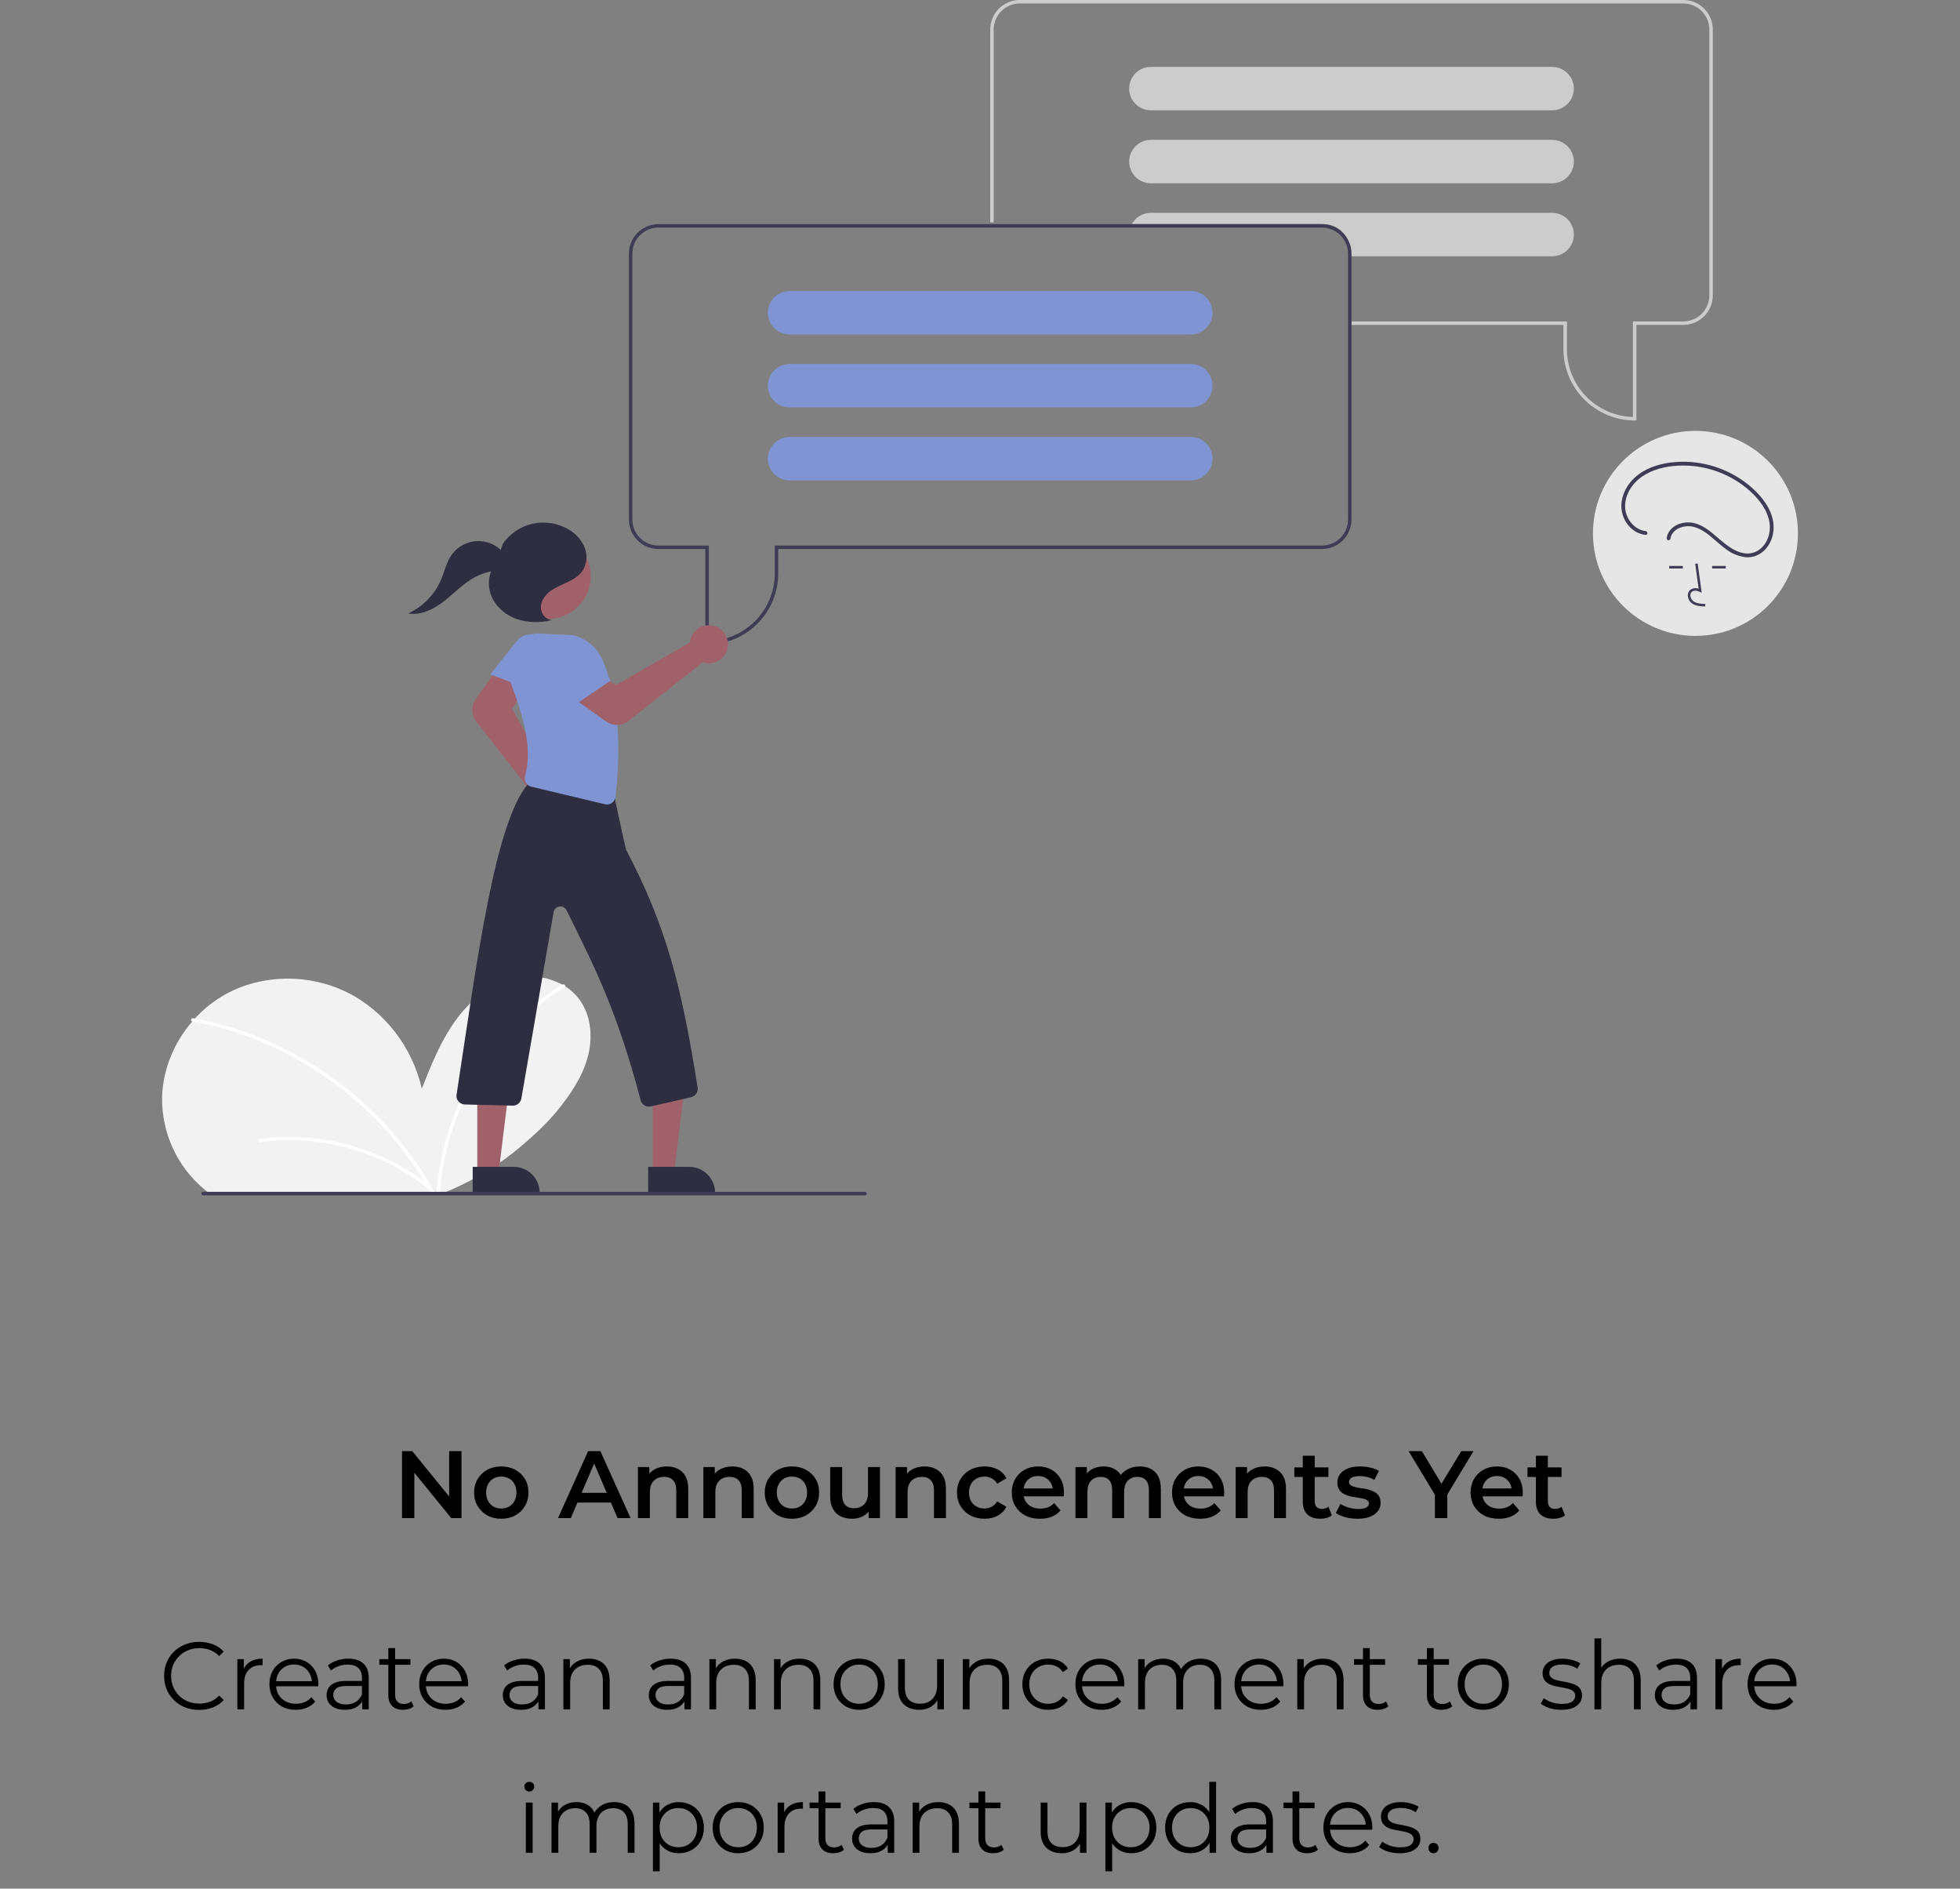 <svg width="328" height="316" viewBox="0 0 328 316" fill="none" xmlns="http://www.w3.org/2000/svg">
<rect x="0" y="0" width="328" height="316" fill="#808080" stroke="none"/>
<g clip-path="url(#clip0_2711_13356)">
<path d="M273.846 70.349H273.555C270.395 70.345 267.366 69.088 265.131 66.854C262.897 64.62 261.64 61.59 261.636 58.43V54.361H226.171V53.779H262.218V58.43C262.221 61.386 263.377 64.223 265.44 66.34C267.503 68.456 270.31 69.684 273.264 69.764V53.779H281.694C282.85 53.778 283.959 53.318 284.776 52.501C285.594 51.683 286.054 50.575 286.055 49.419V4.942C286.054 3.786 285.594 2.677 284.776 1.86C283.959 1.043 282.85 0.583 281.694 0.581H170.648C169.492 0.583 168.384 1.043 167.566 1.86C166.749 2.677 166.289 3.786 166.287 4.942V37.209H165.706V4.942C165.708 3.632 166.229 2.376 167.155 1.449C168.082 0.523 169.338 0.001 170.648 0H281.694C283.005 0.001 284.261 0.523 285.187 1.449C286.114 2.376 286.635 3.632 286.636 4.942V49.419C286.635 50.729 286.114 51.985 285.187 52.911C284.261 53.838 283.005 54.359 281.694 54.361H273.846V70.349Z" fill="#CCCCCC"/>
<path d="M263.375 14.683C263.338 13.745 262.94 12.857 262.264 12.207C261.587 11.556 260.685 11.192 259.747 11.191H192.596C191.632 11.191 190.708 11.574 190.026 12.256C189.345 12.937 188.962 13.861 188.962 14.825C188.962 15.789 189.345 16.713 190.026 17.395C190.708 18.076 191.632 18.459 192.596 18.459H259.747C260.71 18.457 261.634 18.074 262.315 17.393C262.996 16.712 263.379 15.788 263.381 14.825C263.381 14.778 263.38 14.73 263.375 14.683Z" fill="#CCCCCC"/>
<path d="M263.375 26.893C263.338 25.955 262.94 25.067 262.264 24.417C261.587 23.766 260.685 23.402 259.747 23.401H192.596C191.632 23.401 190.708 23.784 190.026 24.466C189.345 25.147 188.962 26.071 188.962 27.035C188.962 27.999 189.345 28.923 190.026 29.605C190.708 30.286 191.632 30.669 192.596 30.669H259.747C260.71 30.668 261.634 30.284 262.315 29.603C262.996 28.922 263.379 27.998 263.381 27.035C263.381 26.988 263.38 26.94 263.375 26.893Z" fill="#CCCCCC"/>
<path d="M263.374 39.102C263.338 38.164 262.94 37.276 262.263 36.626C261.587 35.975 260.685 35.611 259.746 35.61H192.595C192.063 35.61 191.536 35.728 191.054 35.954C190.572 36.18 190.145 36.509 189.804 36.919C189.655 37.1 189.523 37.294 189.409 37.5H221.52C222.676 37.501 223.784 37.961 224.601 38.779C225.419 39.596 225.879 40.704 225.88 41.86V42.878H259.746C260.71 42.877 261.633 42.493 262.314 41.812C262.996 41.131 263.379 40.207 263.38 39.244C263.381 39.197 263.379 39.149 263.374 39.102Z" fill="#CCCCCC"/>
<path d="M34.246 199.042C34.404 199.172 34.562 199.296 34.724 199.418H74.667C74.964 199.296 75.261 199.171 75.556 199.042C79.772 197.207 83.697 194.763 87.205 191.789C89.534 189.816 91.677 187.779 93.23 185.869C95.397 183.205 97.393 180.302 98.321 176.994C99.248 173.685 98.971 169.893 96.902 167.15C96.261 166.306 95.473 165.585 94.576 165.02C94.427 164.926 94.277 164.836 94.123 164.751C91.548 163.366 88.545 163.004 85.716 163.74C81.714 164.774 78.389 167.66 76.017 171.046C73.644 174.429 72.104 178.315 70.587 182.158C69.047 175.299 64.383 169.155 58.083 166.032C51.784 162.908 43.959 162.946 37.795 166.329C35.855 167.4 34.103 168.78 32.608 170.415C32.459 170.575 32.314 170.739 32.171 170.904C29.164 174.386 27.283 178.844 27.128 183.442C27.059 186.411 27.663 189.357 28.896 192.059C30.129 194.761 31.958 197.148 34.246 199.042Z" fill="#F2F2F2"/>
<path d="M73.07 199.419H73.635C73.643 199.293 73.652 199.168 73.663 199.042C73.861 196.579 74.274 194.138 74.899 191.748C76.331 186.29 78.778 181.151 82.112 176.598C85.436 172.031 89.626 168.163 94.445 165.215C94.48 165.194 94.51 165.166 94.533 165.133C94.556 165.099 94.57 165.061 94.576 165.021C94.585 164.968 94.58 164.914 94.559 164.865C94.539 164.815 94.505 164.773 94.461 164.742C94.418 164.711 94.366 164.693 94.313 164.691C94.26 164.688 94.207 164.701 94.16 164.727C94.147 164.734 94.135 164.743 94.123 164.751C91.393 166.415 88.859 168.381 86.569 170.611C82.472 174.608 79.168 179.343 76.832 184.569C74.772 189.145 73.509 194.04 73.1 199.042C73.089 199.168 73.08 199.294 73.07 199.419Z" fill="white"/>
<path d="M32.171 170.904C32.175 170.906 32.18 170.908 32.184 170.908C32.597 170.983 33.011 171.062 33.421 171.147C36.791 171.839 40.089 172.841 43.275 174.139C46.451 175.435 49.507 177.011 52.406 178.846C55.309 180.68 58.047 182.765 60.587 185.075C63.128 187.381 65.459 189.909 67.552 192.629C69.117 194.666 70.539 196.809 71.809 199.042C71.881 199.166 71.95 199.292 72.02 199.418H72.666C72.598 199.292 72.528 199.166 72.457 199.042C70.92 196.306 69.158 193.703 67.189 191.26C65.011 188.556 62.597 186.051 59.975 183.775C57.37 181.512 54.575 179.479 51.619 177.698C48.652 175.909 45.532 174.387 42.295 173.149C39.155 171.948 35.913 171.033 32.608 170.415C32.516 170.398 32.425 170.381 32.333 170.364C31.981 170.3 31.83 170.831 32.171 170.904Z" fill="white"/>
<path d="M43.403 190.559C47.337 190.018 51.331 190.108 55.236 190.826C59.13 191.538 62.889 192.852 66.378 194.721C68.338 195.775 70.199 197.004 71.938 198.395C72.222 198.621 71.82 199.019 71.538 198.794C68.488 196.368 65.069 194.446 61.411 193.101C57.782 191.759 53.967 190.985 50.102 190.807C47.914 190.706 45.723 190.806 43.553 191.104C43.481 191.121 43.405 191.11 43.341 191.074C43.276 191.037 43.228 190.977 43.206 190.906C43.187 190.834 43.196 190.757 43.233 190.692C43.27 190.627 43.331 190.579 43.403 190.559Z" fill="white"/>
<path d="M221.23 37.5H110.183C108.873 37.502 107.617 38.023 106.691 38.95C105.764 39.876 105.243 41.132 105.241 42.442V86.919C105.243 88.229 105.764 89.485 106.691 90.411C107.617 91.337 108.873 91.859 110.183 91.861H118.032V107.849H118.323C121.483 107.846 124.512 106.589 126.747 104.354C128.981 102.12 130.238 99.09 130.241 95.93V91.861H221.23C222.54 91.859 223.796 91.337 224.722 90.411C225.648 89.485 226.17 88.229 226.171 86.919V42.442C226.17 41.132 225.648 39.876 224.722 38.95C223.796 38.023 222.54 37.502 221.23 37.5ZM225.59 86.919C225.589 88.075 225.129 89.183 224.311 90C223.494 90.818 222.386 91.278 221.23 91.279H129.66V95.93C129.656 98.886 128.5 101.723 126.437 103.839C124.374 105.956 121.568 107.185 118.613 107.265V91.279H110.183C109.027 91.278 107.919 90.818 107.101 90C106.284 89.183 105.824 88.075 105.823 86.919V42.442C105.824 41.286 106.284 40.178 107.101 39.36C107.919 38.543 109.027 38.083 110.183 38.081H221.23C222.386 38.083 223.494 38.543 224.311 39.36C225.129 40.178 225.589 41.286 225.59 42.442V86.919Z" fill="#3F3D56"/>
<path d="M199.281 48.691H132.13C131.191 48.692 130.289 49.056 129.613 49.707C128.937 50.357 128.539 51.245 128.502 52.183C128.497 52.23 128.495 52.278 128.496 52.325C128.498 53.288 128.881 54.212 129.562 54.893C130.243 55.574 131.167 55.958 132.13 55.959H199.281C200.245 55.959 201.169 55.576 201.851 54.895C202.532 54.213 202.915 53.289 202.915 52.325C202.915 51.361 202.532 50.437 201.851 49.756C201.169 49.074 200.245 48.691 199.281 48.691Z" fill="#8094D4"/>
<path d="M199.281 60.901H132.13C131.191 60.902 130.289 61.266 129.613 61.917C128.937 62.567 128.539 63.455 128.502 64.393C128.497 64.44 128.495 64.487 128.496 64.535C128.498 65.498 128.881 66.422 129.562 67.103C130.243 67.784 131.167 68.168 132.13 68.169H199.281C200.245 68.169 201.169 67.786 201.851 67.105C202.532 66.423 202.915 65.499 202.915 64.535C202.915 63.571 202.532 62.647 201.851 61.966C201.169 61.284 200.245 60.901 199.281 60.901Z" fill="#8094D4"/>
<path d="M199.281 73.11H132.13C131.191 73.111 130.289 73.475 129.613 74.126C128.937 74.776 128.539 75.664 128.502 76.602C128.497 76.649 128.495 76.697 128.496 76.744C128.498 77.707 128.881 78.631 129.562 79.312C130.243 79.993 131.167 80.376 132.13 80.378H199.281C200.245 80.378 201.169 79.995 201.851 79.314C202.532 78.632 202.915 77.708 202.915 76.744C202.915 75.78 202.532 74.856 201.851 74.175C201.169 73.493 200.245 73.11 199.281 73.11Z" fill="#8094D4"/>
<path d="M92.446 137.419C92.315 137.419 92.185 137.411 92.055 137.394C91.608 137.34 91.177 137.191 90.791 136.958C90.405 136.725 90.073 136.413 89.816 136.043C89.559 135.673 89.383 135.252 89.3 134.809C89.217 134.367 89.229 133.911 89.334 133.473C89.359 133.371 89.389 133.271 89.424 133.172L79.725 120.755C79.298 120.204 79.06 119.53 79.046 118.833C79.033 118.137 79.244 117.454 79.65 116.887L83.047 112.168L87.487 115.594L85.703 118.658L92.768 131.042C92.91 131.055 93.051 131.078 93.19 131.11C93.951 131.293 94.619 131.749 95.067 132.391C95.514 133.033 95.711 133.817 95.619 134.595C95.528 135.372 95.154 136.089 94.569 136.61C93.984 137.13 93.229 137.418 92.446 137.419Z" fill="#A0616A"/>
<path d="M109.231 196.256L112.795 196.255L114.49 182.509L109.23 182.509L109.231 196.256Z" fill="#A0616A"/>
<path d="M119.669 199.563L108.468 199.564L108.468 195.236L115.341 195.236C115.909 195.236 116.472 195.348 116.997 195.565C117.522 195.783 117.999 196.102 118.401 196.503C118.803 196.905 119.122 197.382 119.339 197.907C119.557 198.432 119.669 198.995 119.669 199.563Z" fill="#2F2E41"/>
<path d="M79.871 196.256L83.435 196.255L85.13 182.509L79.87 182.509L79.871 196.256Z" fill="#A0616A"/>
<path d="M90.309 199.563L79.108 199.564L79.108 195.236L85.981 195.236C86.549 195.236 87.112 195.348 87.637 195.565C88.162 195.783 88.639 196.102 89.041 196.503C89.443 196.905 89.762 197.382 89.979 197.907C90.197 198.432 90.309 198.995 90.309 199.563Z" fill="#2F2E41"/>
<path d="M82.059 112.837L90.06 115.877L92.013 110.451C92.273 109.73 92.269 108.941 92.003 108.223C91.737 107.505 91.226 106.904 90.559 106.526C89.885 106.145 89.097 106.016 88.337 106.165C87.576 106.313 86.894 106.729 86.413 107.336L82.059 112.837Z" fill="#8094D4"/>
<path d="M108.598 185.158C108.278 185.158 107.968 185.051 107.716 184.855C107.464 184.659 107.284 184.385 107.205 184.075C103.215 168.81 99.163 161.159 94.819 152.312C94.71 152.091 94.534 151.911 94.316 151.797C94.098 151.684 93.849 151.643 93.606 151.68C93.363 151.718 93.139 151.832 92.965 152.006C92.791 152.18 92.677 152.405 92.64 152.648L87.255 183.767C87.202 184.114 87.024 184.43 86.754 184.655C86.485 184.881 86.143 185.001 85.792 184.993L77.797 184.798C77.603 184.794 77.412 184.751 77.235 184.671C77.058 184.591 76.9 184.476 76.769 184.333C76.63 184.196 76.525 184.029 76.459 183.846C76.393 183.662 76.37 183.466 76.39 183.272C80.011 159.393 82.862 137.778 88.344 131.184C88.496 131.04 88.67 130.922 88.86 130.833L88.694 130.808C88.646 130.8 88.52 130.781 88.518 130.654L88.516 130.531L88.641 130.507C88.841 130.5 89.04 130.53 89.229 130.595L101.742 132.521C102.089 132.574 102.404 132.752 102.629 133.021C102.855 133.289 102.975 133.631 102.967 133.981C103.647 137.164 104.69 141.967 104.783 142.204C111.459 154.896 114.05 164.891 116.742 181.958C116.798 182.319 116.715 182.689 116.509 182.992C116.304 183.295 115.991 183.509 115.634 183.591L108.924 185.122C108.817 185.146 108.707 185.158 108.598 185.158Z" fill="#2F2E41"/>
<path d="M101.576 134.602C101.464 134.602 101.352 134.589 101.243 134.563L88.923 131.632C88.734 131.588 88.557 131.506 88.401 131.39C88.245 131.275 88.115 131.129 88.018 130.961C87.917 130.787 87.853 130.595 87.829 130.396C87.805 130.197 87.821 129.996 87.877 129.803C89.205 125.198 87.463 119.488 85.383 114.005C85.118 112.401 85.378 110.755 86.122 109.311C86.867 107.866 88.057 106.7 89.517 105.985L89.55 105.969L96.018 106.295C97.08 106.574 98.065 107.089 98.899 107.803C99.733 108.517 100.395 109.411 100.834 110.417C103.327 116.252 104.041 123.738 103.016 133.305C102.978 133.661 102.81 133.99 102.545 134.23C102.279 134.469 101.934 134.602 101.576 134.602Z" fill="#8094D4"/>
<path d="M103.233 121.284C102.575 121.285 101.934 121.081 101.398 120.7L96.626 117.299L100.03 112.843L103.104 114.612L115.453 107.488C115.465 107.346 115.487 107.204 115.519 107.065C115.664 106.45 115.988 105.891 116.451 105.459C116.913 105.028 117.493 104.743 118.117 104.641C118.741 104.539 119.382 104.625 119.957 104.887C120.533 105.149 121.018 105.576 121.351 106.114C121.684 106.651 121.85 107.276 121.828 107.908C121.806 108.54 121.597 109.151 121.228 109.665C120.859 110.178 120.345 110.57 119.753 110.792C119.161 111.014 118.516 111.055 117.9 110.91C117.799 110.886 117.698 110.856 117.599 110.821L105.194 120.608C104.635 121.047 103.944 121.285 103.233 121.284Z" fill="#A0616A"/>
<path d="M95.113 118.688L102.191 113.874L98.865 109.163C98.423 108.538 97.774 108.088 97.033 107.895C96.292 107.701 95.507 107.775 94.816 108.105C94.116 108.438 93.559 109.011 93.245 109.719C92.931 110.427 92.88 111.224 93.102 111.966L95.113 118.688Z" fill="#8094D4"/>
<path d="M91.708 103.553C95.651 103.553 98.848 100.356 98.848 96.413C98.848 92.47 95.651 89.273 91.708 89.273C87.765 89.273 84.568 92.47 84.568 96.413C84.568 100.356 87.765 103.553 91.708 103.553Z" fill="#A0616A"/>
<path d="M92.363 103.718C91.291 103.713 90.465 102.585 90.513 101.514C90.561 100.444 91.28 99.502 92.146 98.871C93.012 98.24 94.028 97.856 94.994 97.392C95.96 96.928 96.918 96.35 97.514 95.46C97.875 94.877 98.09 94.216 98.141 93.533C98.193 92.85 98.08 92.164 97.812 91.534C97.257 90.273 96.304 89.229 95.099 88.562C93.309 87.514 91.189 87.179 89.163 87.623C87.138 88.068 85.353 89.259 84.166 90.96L82.943 94.291C81.697 95.79 81.499 98.016 82.265 99.808C83.031 101.601 84.663 102.949 86.504 103.591C88.372 104.191 90.371 104.251 92.272 103.763" fill="#2F2E41"/>
<path d="M84.648 93.028C84.159 92.274 83.492 91.652 82.706 91.216C81.919 90.781 81.038 90.545 80.139 90.531C79.24 90.516 78.352 90.724 77.552 91.133C76.752 91.543 76.065 92.144 75.552 92.882C74.693 94.118 74.381 95.641 73.79 97.025C72.721 99.504 70.775 101.501 68.326 102.636C70.471 103.013 72.607 101.922 74.322 100.58C76.036 99.238 77.544 97.599 79.464 96.573C80.975 95.768 82.672 95.378 84.382 95.443" fill="#2F2E41"/>
<path d="M144.745 200H33.989C33.912 200 33.838 199.97 33.783 199.915C33.729 199.861 33.698 199.787 33.698 199.71C33.698 199.633 33.729 199.559 33.783 199.504C33.838 199.45 33.912 199.419 33.989 199.419H144.745C144.822 199.419 144.896 199.45 144.95 199.504C145.005 199.559 145.035 199.633 145.035 199.71C145.035 199.787 145.005 199.861 144.95 199.915C144.896 199.97 144.822 200 144.745 200Z" fill="#3F3D56"/>
<path d="M283.729 106.395C293.202 106.395 300.88 98.716 300.88 89.244C300.88 79.772 293.202 72.093 283.729 72.093C274.257 72.093 266.578 79.772 266.578 89.244C266.578 98.716 274.257 106.395 283.729 106.395Z" fill="#E6E6E6"/>
<path d="M285.365 101.468C284.667 101.449 283.797 101.424 283.128 100.935C282.929 100.784 282.765 100.59 282.648 100.369C282.531 100.147 282.464 99.903 282.452 99.653C282.44 99.475 282.469 99.296 282.537 99.132C282.605 98.967 282.711 98.82 282.845 98.703C283.044 98.554 283.278 98.458 283.525 98.422C283.771 98.387 284.022 98.414 284.256 98.5L283.686 94.333L284.104 94.275L284.775 99.175L284.425 99.014C284.02 98.829 283.463 98.734 283.118 99.026C283.033 99.102 282.967 99.197 282.924 99.303C282.882 99.409 282.865 99.524 282.874 99.638C282.884 99.824 282.935 100.006 283.021 100.171C283.108 100.336 283.23 100.48 283.377 100.594C283.898 100.975 284.591 101.024 285.377 101.046L285.365 101.468Z" fill="#3F3D56"/>
<path d="M281.615 94.692H279.339V95.115H281.615V94.692Z" fill="#3F3D56"/>
<path d="M288.798 94.692H286.522V95.115H288.798V94.692Z" fill="#3F3D56"/>
<path d="M275.386 88.858C273.553 88.649 272.134 86.893 271.978 85.111C271.793 82.992 273.027 80.979 274.72 79.789C276.491 78.546 278.698 78.026 280.832 77.912C284.997 77.705 289.089 79.054 292.314 81.696C293.914 83.025 295.408 84.717 295.974 86.761C296.466 88.537 296.066 90.548 294.638 91.791C294.285 92.096 293.872 92.324 293.426 92.461C292.981 92.599 292.511 92.642 292.048 92.589C290.94 92.474 289.918 91.891 289.033 91.248C287.312 89.996 285.899 88.253 283.802 87.599C282.264 87.119 280.269 87.541 279.329 88.932C279.116 89.25 278.978 89.613 278.925 89.992C278.906 90.073 278.918 90.158 278.959 90.231C279 90.303 279.067 90.357 279.147 90.382C279.228 90.404 279.314 90.393 279.387 90.351C279.46 90.31 279.514 90.242 279.536 90.161C279.783 88.409 281.937 87.756 283.448 88.156C285.651 88.739 287.13 90.705 288.937 91.954C289.873 92.652 290.976 93.092 292.134 93.23C293.139 93.309 294.137 93.003 294.924 92.373C296.468 91.154 297.059 89.056 296.717 87.168C296.322 84.981 294.85 83.107 293.235 81.656C289.961 78.746 285.711 77.176 281.331 77.259C279.098 77.31 276.767 77.772 274.842 78.952C272.976 80.097 271.533 82.013 271.344 84.241C271.178 86.201 272.23 88.251 274.035 89.11C274.461 89.312 274.918 89.441 275.386 89.491C275.791 89.537 275.787 88.903 275.386 88.858Z" fill="#3F3D56"/>
</g>
<path d="M67.277 254V242.8H68.989L76.013 251.424H75.165V242.8H77.229V254H75.517L68.493 245.376H69.341V254H67.277ZM83.879 254.112C83.004 254.112 82.225 253.925 81.543 253.552C80.86 253.168 80.321 252.645 79.927 251.984C79.532 251.323 79.335 250.571 79.335 249.728C79.335 248.875 79.532 248.123 79.927 247.472C80.321 246.811 80.86 246.293 81.543 245.92C82.225 245.547 83.004 245.36 83.879 245.36C84.764 245.36 85.548 245.547 86.231 245.92C86.924 246.293 87.463 246.805 87.847 247.456C88.241 248.107 88.439 248.864 88.439 249.728C88.439 250.571 88.241 251.323 87.847 251.984C87.463 252.645 86.924 253.168 86.231 253.552C85.548 253.925 84.764 254.112 83.879 254.112ZM83.879 252.4C84.369 252.4 84.807 252.293 85.191 252.08C85.575 251.867 85.873 251.557 86.087 251.152C86.311 250.747 86.423 250.272 86.423 249.728C86.423 249.173 86.311 248.699 86.087 248.304C85.873 247.899 85.575 247.589 85.191 247.376C84.807 247.163 84.375 247.056 83.895 247.056C83.404 247.056 82.967 247.163 82.583 247.376C82.209 247.589 81.911 247.899 81.687 248.304C81.463 248.699 81.351 249.173 81.351 249.728C81.351 250.272 81.463 250.747 81.687 251.152C81.911 251.557 82.209 251.867 82.583 252.08C82.967 252.293 83.399 252.4 83.879 252.4ZM93.381 254L98.421 242.8H100.469L105.525 254H103.349L99.013 243.904H99.845L95.525 254H93.381ZM95.701 251.408L96.261 249.776H102.309L102.869 251.408H95.701ZM111.605 245.36C112.288 245.36 112.896 245.493 113.429 245.76C113.973 246.027 114.4 246.437 114.709 246.992C115.019 247.536 115.173 248.24 115.173 249.104V254H113.173V249.36C113.173 248.603 112.992 248.037 112.629 247.664C112.277 247.291 111.781 247.104 111.141 247.104C110.672 247.104 110.256 247.2 109.893 247.392C109.531 247.584 109.248 247.872 109.045 248.256C108.853 248.629 108.757 249.104 108.757 249.68V254H106.757V245.456H108.661V247.76L108.325 247.056C108.624 246.512 109.056 246.096 109.621 245.808C110.197 245.509 110.859 245.36 111.605 245.36ZM122.558 245.36C123.241 245.36 123.849 245.493 124.382 245.76C124.926 246.027 125.353 246.437 125.662 246.992C125.972 247.536 126.126 248.24 126.126 249.104V254H124.126V249.36C124.126 248.603 123.945 248.037 123.582 247.664C123.23 247.291 122.734 247.104 122.094 247.104C121.625 247.104 121.209 247.2 120.846 247.392C120.484 247.584 120.201 247.872 119.998 248.256C119.806 248.629 119.71 249.104 119.71 249.68V254H117.71V245.456H119.614V247.76L119.278 247.056C119.577 246.512 120.009 246.096 120.574 245.808C121.15 245.509 121.812 245.36 122.558 245.36ZM132.519 254.112C131.645 254.112 130.866 253.925 130.183 253.552C129.501 253.168 128.962 252.645 128.567 251.984C128.173 251.323 127.975 250.571 127.975 249.728C127.975 248.875 128.173 248.123 128.567 247.472C128.962 246.811 129.501 246.293 130.183 245.92C130.866 245.547 131.645 245.36 132.519 245.36C133.405 245.36 134.189 245.547 134.871 245.92C135.565 246.293 136.103 246.805 136.487 247.456C136.882 248.107 137.079 248.864 137.079 249.728C137.079 250.571 136.882 251.323 136.487 251.984C136.103 252.645 135.565 253.168 134.871 253.552C134.189 253.925 133.405 254.112 132.519 254.112ZM132.519 252.4C133.01 252.4 133.447 252.293 133.831 252.08C134.215 251.867 134.514 251.557 134.727 251.152C134.951 250.747 135.063 250.272 135.063 249.728C135.063 249.173 134.951 248.699 134.727 248.304C134.514 247.899 134.215 247.589 133.831 247.376C133.447 247.163 133.015 247.056 132.535 247.056C132.045 247.056 131.607 247.163 131.223 247.376C130.85 247.589 130.551 247.899 130.327 248.304C130.103 248.699 129.991 249.173 129.991 249.728C129.991 250.272 130.103 250.747 130.327 251.152C130.551 251.557 130.85 251.867 131.223 252.08C131.607 252.293 132.039 252.4 132.519 252.4ZM142.608 254.112C141.882 254.112 141.242 253.979 140.688 253.712C140.133 253.435 139.701 253.019 139.392 252.464C139.082 251.899 138.928 251.189 138.928 250.336V245.456H140.928V250.064C140.928 250.832 141.098 251.408 141.44 251.792C141.792 252.165 142.288 252.352 142.928 252.352C143.397 252.352 143.802 252.256 144.144 252.064C144.496 251.872 144.768 251.584 144.96 251.2C145.162 250.816 145.264 250.341 145.264 249.776V245.456H147.264V254H145.36V251.696L145.696 252.4C145.408 252.955 144.986 253.381 144.432 253.68C143.877 253.968 143.269 254.112 142.608 254.112ZM154.73 245.36C155.413 245.36 156.021 245.493 156.554 245.76C157.098 246.027 157.525 246.437 157.834 246.992C158.144 247.536 158.298 248.24 158.298 249.104V254H156.298V249.36C156.298 248.603 156.117 248.037 155.754 247.664C155.402 247.291 154.906 247.104 154.266 247.104C153.797 247.104 153.381 247.2 153.018 247.392C152.656 247.584 152.373 247.872 152.17 248.256C151.978 248.629 151.882 249.104 151.882 249.68V254H149.882V245.456H151.786V247.76L151.45 247.056C151.749 246.512 152.181 246.096 152.746 245.808C153.322 245.509 153.984 245.36 154.73 245.36ZM164.771 254.112C163.875 254.112 163.075 253.925 162.371 253.552C161.678 253.168 161.134 252.645 160.739 251.984C160.344 251.323 160.147 250.571 160.147 249.728C160.147 248.875 160.344 248.123 160.739 247.472C161.134 246.811 161.678 246.293 162.371 245.92C163.075 245.547 163.875 245.36 164.771 245.36C165.603 245.36 166.334 245.531 166.963 245.872C167.603 246.203 168.088 246.693 168.419 247.344L166.883 248.24C166.627 247.835 166.312 247.536 165.939 247.344C165.576 247.152 165.182 247.056 164.755 247.056C164.264 247.056 163.822 247.163 163.427 247.376C163.032 247.589 162.723 247.899 162.499 248.304C162.275 248.699 162.163 249.173 162.163 249.728C162.163 250.283 162.275 250.763 162.499 251.168C162.723 251.563 163.032 251.867 163.427 252.08C163.822 252.293 164.264 252.4 164.755 252.4C165.182 252.4 165.576 252.304 165.939 252.112C166.312 251.92 166.627 251.621 166.883 251.216L168.419 252.112C168.088 252.752 167.603 253.248 166.963 253.6C166.334 253.941 165.603 254.112 164.771 254.112ZM174.039 254.112C173.09 254.112 172.258 253.925 171.543 253.552C170.839 253.168 170.29 252.645 169.895 251.984C169.511 251.323 169.319 250.571 169.319 249.728C169.319 248.875 169.506 248.123 169.879 247.472C170.263 246.811 170.786 246.293 171.447 245.92C172.119 245.547 172.882 245.36 173.735 245.36C174.567 245.36 175.308 245.541 175.959 245.904C176.61 246.267 177.122 246.779 177.495 247.44C177.868 248.101 178.055 248.88 178.055 249.776C178.055 249.861 178.05 249.957 178.039 250.064C178.039 250.171 178.034 250.272 178.023 250.368H170.903V249.04H176.967L176.183 249.456C176.194 248.965 176.092 248.533 175.879 248.16C175.666 247.787 175.372 247.493 174.999 247.28C174.636 247.067 174.215 246.96 173.735 246.96C173.244 246.96 172.812 247.067 172.439 247.28C172.076 247.493 171.788 247.792 171.575 248.176C171.372 248.549 171.271 248.992 171.271 249.504V249.824C171.271 250.336 171.388 250.789 171.623 251.184C171.858 251.579 172.188 251.883 172.615 252.096C173.042 252.309 173.532 252.416 174.087 252.416C174.567 252.416 174.999 252.341 175.383 252.192C175.767 252.043 176.108 251.808 176.407 251.488L177.479 252.72C177.095 253.168 176.61 253.515 176.023 253.76C175.447 253.995 174.786 254.112 174.039 254.112ZM190.76 245.36C191.443 245.36 192.045 245.493 192.568 245.76C193.101 246.027 193.517 246.437 193.816 246.992C194.115 247.536 194.264 248.24 194.264 249.104V254H192.264V249.36C192.264 248.603 192.099 248.037 191.768 247.664C191.437 247.291 190.963 247.104 190.344 247.104C189.907 247.104 189.517 247.2 189.176 247.392C188.845 247.584 188.584 247.867 188.392 248.24C188.211 248.613 188.12 249.088 188.12 249.664V254H186.12V249.36C186.12 248.603 185.955 248.037 185.624 247.664C185.293 247.291 184.819 247.104 184.2 247.104C183.763 247.104 183.373 247.2 183.032 247.392C182.701 247.584 182.44 247.867 182.248 248.24C182.067 248.613 181.976 249.088 181.976 249.664V254H179.976V245.456H181.88V247.728L181.544 247.056C181.832 246.501 182.248 246.08 182.792 245.792C183.347 245.504 183.976 245.36 184.68 245.36C185.48 245.36 186.173 245.557 186.76 245.952C187.357 246.347 187.752 246.944 187.944 247.744L187.16 247.472C187.437 246.832 187.896 246.32 188.536 245.936C189.176 245.552 189.917 245.36 190.76 245.36ZM200.851 254.112C199.902 254.112 199.07 253.925 198.355 253.552C197.651 253.168 197.102 252.645 196.707 251.984C196.323 251.323 196.131 250.571 196.131 249.728C196.131 248.875 196.318 248.123 196.691 247.472C197.075 246.811 197.598 246.293 198.259 245.92C198.931 245.547 199.694 245.36 200.547 245.36C201.379 245.36 202.121 245.541 202.771 245.904C203.422 246.267 203.934 246.779 204.307 247.44C204.681 248.101 204.867 248.88 204.867 249.776C204.867 249.861 204.862 249.957 204.851 250.064C204.851 250.171 204.846 250.272 204.835 250.368H197.715V249.04H203.779L202.995 249.456C203.006 248.965 202.905 248.533 202.691 248.16C202.478 247.787 202.185 247.493 201.811 247.28C201.449 247.067 201.027 246.96 200.547 246.96C200.057 246.96 199.625 247.067 199.251 247.28C198.889 247.493 198.601 247.792 198.387 248.176C198.185 248.549 198.083 248.992 198.083 249.504V249.824C198.083 250.336 198.201 250.789 198.435 251.184C198.67 251.579 199.001 251.883 199.427 252.096C199.854 252.309 200.345 252.416 200.899 252.416C201.379 252.416 201.811 252.341 202.195 252.192C202.579 252.043 202.921 251.808 203.219 251.488L204.291 252.72C203.907 253.168 203.422 253.515 202.835 253.76C202.259 253.995 201.598 254.112 200.851 254.112ZM211.637 245.36C212.319 245.36 212.927 245.493 213.461 245.76C214.005 246.027 214.431 246.437 214.741 246.992C215.05 247.536 215.205 248.24 215.205 249.104V254H213.205V249.36C213.205 248.603 213.023 248.037 212.661 247.664C212.309 247.291 211.813 247.104 211.173 247.104C210.703 247.104 210.287 247.2 209.925 247.392C209.562 247.584 209.279 247.872 209.077 248.256C208.885 248.629 208.789 249.104 208.789 249.68V254H206.789V245.456H208.693V247.76L208.357 247.056C208.655 246.512 209.087 246.096 209.653 245.808C210.229 245.509 210.89 245.36 211.637 245.36ZM220.958 254.112C220.019 254.112 219.294 253.872 218.782 253.392C218.27 252.901 218.014 252.181 218.014 251.232V243.568H220.014V251.184C220.014 251.589 220.115 251.904 220.318 252.128C220.531 252.352 220.824 252.464 221.198 252.464C221.646 252.464 222.019 252.347 222.318 252.112L222.878 253.536C222.643 253.728 222.355 253.872 222.014 253.968C221.672 254.064 221.32 254.112 220.958 254.112ZM216.606 247.12V245.52H222.302V247.12H216.606ZM227.163 254.112C226.448 254.112 225.76 254.021 225.099 253.84C224.448 253.648 223.931 253.419 223.547 253.152L224.315 251.632C224.699 251.877 225.158 252.08 225.691 252.24C226.224 252.4 226.758 252.48 227.291 252.48C227.92 252.48 228.374 252.395 228.651 252.224C228.939 252.053 229.083 251.824 229.083 251.536C229.083 251.301 228.987 251.125 228.795 251.008C228.603 250.88 228.352 250.784 228.043 250.72C227.734 250.656 227.387 250.597 227.003 250.544C226.63 250.491 226.251 250.421 225.867 250.336C225.494 250.24 225.152 250.107 224.843 249.936C224.534 249.755 224.283 249.515 224.091 249.216C223.899 248.917 223.803 248.523 223.803 248.032C223.803 247.488 223.958 247.019 224.267 246.624C224.576 246.219 225.008 245.909 225.563 245.696C226.128 245.472 226.795 245.36 227.563 245.36C228.139 245.36 228.72 245.424 229.307 245.552C229.894 245.68 230.379 245.861 230.763 246.096L229.995 247.616C229.59 247.371 229.179 247.205 228.763 247.12C228.358 247.024 227.952 246.976 227.547 246.976C226.939 246.976 226.486 247.067 226.187 247.248C225.899 247.429 225.755 247.659 225.755 247.936C225.755 248.192 225.851 248.384 226.043 248.512C226.235 248.64 226.486 248.741 226.795 248.816C227.104 248.891 227.446 248.955 227.819 249.008C228.203 249.051 228.582 249.12 228.955 249.216C229.328 249.312 229.67 249.445 229.979 249.616C230.299 249.776 230.555 250.005 230.747 250.304C230.939 250.603 231.035 250.992 231.035 251.472C231.035 252.005 230.875 252.469 230.555 252.864C230.246 253.259 229.803 253.568 229.227 253.792C228.651 254.005 227.963 254.112 227.163 254.112ZM240.123 254V249.568L240.587 250.848L235.723 242.8H237.947L241.851 249.28H240.603L244.539 242.8H246.587L241.723 250.848L242.203 249.568V254H240.123ZM250.82 254.112C249.871 254.112 249.039 253.925 248.324 253.552C247.62 253.168 247.071 252.645 246.676 251.984C246.292 251.323 246.1 250.571 246.1 249.728C246.1 248.875 246.287 248.123 246.66 247.472C247.044 246.811 247.567 246.293 248.228 245.92C248.9 245.547 249.663 245.36 250.516 245.36C251.348 245.36 252.09 245.541 252.74 245.904C253.391 246.267 253.903 246.779 254.276 247.44C254.65 248.101 254.836 248.88 254.836 249.776C254.836 249.861 254.831 249.957 254.82 250.064C254.82 250.171 254.815 250.272 254.804 250.368H247.684V249.04H253.748L252.964 249.456C252.975 248.965 252.874 248.533 252.66 248.16C252.447 247.787 252.154 247.493 251.78 247.28C251.418 247.067 250.996 246.96 250.516 246.96C250.026 246.96 249.594 247.067 249.22 247.28C248.858 247.493 248.57 247.792 248.356 248.176C248.154 248.549 248.052 248.992 248.052 249.504V249.824C248.052 250.336 248.17 250.789 248.404 251.184C248.639 251.579 248.97 251.883 249.396 252.096C249.823 252.309 250.314 252.416 250.868 252.416C251.348 252.416 251.78 252.341 252.164 252.192C252.548 252.043 252.89 251.808 253.188 251.488L254.26 252.72C253.876 253.168 253.391 253.515 252.804 253.76C252.228 253.995 251.567 254.112 250.82 254.112ZM259.973 254.112C259.035 254.112 258.309 253.872 257.797 253.392C257.285 252.901 257.029 252.181 257.029 251.232V243.568H259.029V251.184C259.029 251.589 259.131 251.904 259.333 252.128C259.547 252.352 259.84 252.464 260.213 252.464C260.661 252.464 261.035 252.347 261.333 252.112L261.893 253.536C261.659 253.728 261.371 253.872 261.029 253.968C260.688 254.064 260.336 254.112 259.973 254.112ZM255.621 247.12V245.52H261.317V247.12H255.621Z" fill="black"/>
<path d="M33.321 286.096C32.478 286.096 31.7 285.957 30.985 285.68C30.27 285.392 29.651 284.992 29.129 284.48C28.606 283.968 28.195 283.365 27.897 282.672C27.609 281.979 27.465 281.221 27.465 280.4C27.465 279.579 27.609 278.821 27.897 278.128C28.195 277.435 28.606 276.832 29.129 276.32C29.662 275.808 30.286 275.413 31.001 275.136C31.715 274.848 32.494 274.704 33.337 274.704C34.148 274.704 34.91 274.843 35.625 275.12C36.34 275.387 36.942 275.792 37.433 276.336L36.681 277.088C36.222 276.619 35.715 276.283 35.161 276.08C34.606 275.867 34.009 275.76 33.369 275.76C32.697 275.76 32.073 275.877 31.497 276.112C30.921 276.336 30.419 276.661 29.993 277.088C29.566 277.504 29.23 277.995 28.985 278.56C28.75 279.115 28.633 279.728 28.633 280.4C28.633 281.072 28.75 281.691 28.985 282.256C29.23 282.811 29.566 283.301 29.993 283.728C30.419 284.144 30.921 284.469 31.497 284.704C32.073 284.928 32.697 285.04 33.369 285.04C34.009 285.04 34.606 284.933 35.161 284.72C35.715 284.507 36.222 284.165 36.681 283.696L37.433 284.448C36.942 284.992 36.34 285.403 35.625 285.68C34.91 285.957 34.142 286.096 33.321 286.096ZM39.717 286V277.6H40.805V279.888L40.693 279.488C40.928 278.848 41.322 278.363 41.877 278.032C42.431 277.691 43.12 277.52 43.941 277.52V278.624C43.898 278.624 43.855 278.624 43.813 278.624C43.77 278.613 43.727 278.608 43.685 278.608C42.8 278.608 42.106 278.88 41.605 279.424C41.103 279.957 40.853 280.72 40.853 281.712V286H39.717ZM49.504 286.08C48.629 286.08 47.861 285.899 47.2 285.536C46.538 285.163 46.021 284.656 45.648 284.016C45.274 283.365 45.088 282.624 45.088 281.792C45.088 280.96 45.264 280.224 45.616 279.584C45.978 278.944 46.469 278.443 47.088 278.08C47.717 277.707 48.421 277.52 49.2 277.52C49.989 277.52 50.688 277.701 51.296 278.064C51.914 278.416 52.4 278.917 52.752 279.568C53.104 280.208 53.28 280.949 53.28 281.792C53.28 281.845 53.274 281.904 53.264 281.968C53.264 282.021 53.264 282.08 53.264 282.144H45.952V281.296H52.656L52.208 281.632C52.208 281.024 52.074 280.485 51.808 280.016C51.552 279.536 51.2 279.163 50.752 278.896C50.304 278.629 49.786 278.496 49.2 278.496C48.624 278.496 48.106 278.629 47.648 278.896C47.189 279.163 46.832 279.536 46.576 280.016C46.32 280.496 46.192 281.045 46.192 281.664V281.84C46.192 282.48 46.33 283.045 46.608 283.536C46.896 284.016 47.29 284.395 47.792 284.672C48.304 284.939 48.885 285.072 49.536 285.072C50.048 285.072 50.522 284.981 50.96 284.8C51.408 284.619 51.792 284.341 52.112 283.968L52.752 284.704C52.378 285.152 51.909 285.493 51.344 285.728C50.789 285.963 50.176 286.08 49.504 286.08ZM60.621 286V284.144L60.573 283.84V280.736C60.573 280.021 60.371 279.472 59.965 279.088C59.571 278.704 58.979 278.512 58.189 278.512C57.645 278.512 57.128 278.603 56.637 278.784C56.147 278.965 55.731 279.205 55.389 279.504L54.877 278.656C55.304 278.293 55.816 278.016 56.413 277.824C57.011 277.621 57.64 277.52 58.301 277.52C59.389 277.52 60.227 277.792 60.813 278.336C61.411 278.869 61.709 279.685 61.709 280.784V286H60.621ZM57.725 286.08C57.096 286.08 56.547 285.979 56.077 285.776C55.619 285.563 55.267 285.275 55.021 284.912C54.776 284.539 54.653 284.112 54.653 283.632C54.653 283.195 54.755 282.8 54.957 282.448C55.171 282.085 55.512 281.797 55.981 281.584C56.461 281.36 57.101 281.248 57.901 281.248H60.797V282.096H57.933C57.123 282.096 56.557 282.24 56.237 282.528C55.928 282.816 55.773 283.173 55.773 283.6C55.773 284.08 55.96 284.464 56.333 284.752C56.707 285.04 57.229 285.184 57.901 285.184C58.541 285.184 59.091 285.04 59.549 284.752C60.019 284.453 60.36 284.027 60.573 283.472L60.829 284.256C60.616 284.811 60.243 285.253 59.709 285.584C59.187 285.915 58.525 286.08 57.725 286.08ZM67.451 286.08C66.662 286.08 66.054 285.867 65.627 285.44C65.2 285.013 64.987 284.411 64.987 283.632V275.744H66.123V283.568C66.123 284.059 66.246 284.437 66.491 284.704C66.747 284.971 67.11 285.104 67.579 285.104C68.08 285.104 68.496 284.96 68.827 284.672L69.227 285.488C69.003 285.691 68.731 285.84 68.411 285.936C68.102 286.032 67.782 286.08 67.451 286.08ZM63.483 278.544V277.6H68.683V278.544H63.483ZM74.566 286.08C73.691 286.08 72.923 285.899 72.262 285.536C71.601 285.163 71.083 284.656 70.71 284.016C70.337 283.365 70.15 282.624 70.15 281.792C70.15 280.96 70.326 280.224 70.678 279.584C71.041 278.944 71.531 278.443 72.15 278.08C72.779 277.707 73.483 277.52 74.262 277.52C75.051 277.52 75.75 277.701 76.358 278.064C76.977 278.416 77.462 278.917 77.814 279.568C78.166 280.208 78.342 280.949 78.342 281.792C78.342 281.845 78.337 281.904 78.326 281.968C78.326 282.021 78.326 282.08 78.326 282.144H71.014V281.296H77.718L77.27 281.632C77.27 281.024 77.137 280.485 76.87 280.016C76.614 279.536 76.262 279.163 75.814 278.896C75.366 278.629 74.849 278.496 74.262 278.496C73.686 278.496 73.169 278.629 72.71 278.896C72.251 279.163 71.894 279.536 71.638 280.016C71.382 280.496 71.254 281.045 71.254 281.664V281.84C71.254 282.48 71.393 283.045 71.67 283.536C71.958 284.016 72.353 284.395 72.854 284.672C73.366 284.939 73.947 285.072 74.598 285.072C75.11 285.072 75.585 284.981 76.022 284.8C76.47 284.619 76.854 284.341 77.174 283.968L77.814 284.704C77.441 285.152 76.971 285.493 76.406 285.728C75.851 285.963 75.238 286.08 74.566 286.08ZM90.106 286V284.144L90.058 283.84V280.736C90.058 280.021 89.855 279.472 89.45 279.088C89.055 278.704 88.463 278.512 87.674 278.512C87.13 278.512 86.612 278.603 86.122 278.784C85.631 278.965 85.215 279.205 84.874 279.504L84.362 278.656C84.788 278.293 85.3 278.016 85.898 277.824C86.495 277.621 87.124 277.52 87.786 277.52C88.874 277.52 89.711 277.792 90.298 278.336C90.895 278.869 91.194 279.685 91.194 280.784V286H90.106ZM87.21 286.08C86.581 286.08 86.031 285.979 85.562 285.776C85.103 285.563 84.751 285.275 84.506 284.912C84.26 284.539 84.138 284.112 84.138 283.632C84.138 283.195 84.239 282.8 84.442 282.448C84.655 282.085 84.996 281.797 85.466 281.584C85.946 281.36 86.586 281.248 87.386 281.248H90.282V282.096H87.418C86.607 282.096 86.042 282.24 85.722 282.528C85.412 282.816 85.258 283.173 85.258 283.6C85.258 284.08 85.445 284.464 85.818 284.752C86.191 285.04 86.714 285.184 87.386 285.184C88.026 285.184 88.575 285.04 89.034 284.752C89.503 284.453 89.844 284.027 90.058 283.472L90.314 284.256C90.1 284.811 89.727 285.253 89.194 285.584C88.671 285.915 88.01 286.08 87.21 286.08ZM98.567 277.52C99.25 277.52 99.847 277.653 100.359 277.92C100.882 278.176 101.287 278.571 101.575 279.104C101.874 279.637 102.023 280.309 102.023 281.12V286H100.887V281.232C100.887 280.347 100.663 279.68 100.215 279.232C99.778 278.773 99.159 278.544 98.359 278.544C97.762 278.544 97.239 278.667 96.791 278.912C96.354 279.147 96.013 279.493 95.767 279.952C95.533 280.4 95.415 280.944 95.415 281.584V286H94.279V277.6H95.367V279.904L95.191 279.472C95.458 278.864 95.885 278.389 96.471 278.048C97.058 277.696 97.757 277.52 98.567 277.52ZM114.543 286V284.144L114.495 283.84V280.736C114.495 280.021 114.293 279.472 113.887 279.088C113.493 278.704 112.901 278.512 112.111 278.512C111.567 278.512 111.05 278.603 110.559 278.784C110.069 278.965 109.653 279.205 109.311 279.504L108.799 278.656C109.226 278.293 109.738 278.016 110.335 277.824C110.933 277.621 111.562 277.52 112.223 277.52C113.311 277.52 114.149 277.792 114.735 278.336C115.333 278.869 115.631 279.685 115.631 280.784V286H114.543ZM111.647 286.08C111.018 286.08 110.469 285.979 109.999 285.776C109.541 285.563 109.189 285.275 108.943 284.912C108.698 284.539 108.575 284.112 108.575 283.632C108.575 283.195 108.677 282.8 108.879 282.448C109.093 282.085 109.434 281.797 109.903 281.584C110.383 281.36 111.023 281.248 111.823 281.248H114.719V282.096H111.855C111.045 282.096 110.479 282.24 110.159 282.528C109.85 282.816 109.695 283.173 109.695 283.6C109.695 284.08 109.882 284.464 110.255 284.752C110.629 285.04 111.151 285.184 111.823 285.184C112.463 285.184 113.013 285.04 113.471 284.752C113.941 284.453 114.282 284.027 114.495 283.472L114.751 284.256C114.538 284.811 114.165 285.253 113.631 285.584C113.109 285.915 112.447 286.08 111.647 286.08ZM123.005 277.52C123.687 277.52 124.285 277.653 124.797 277.92C125.319 278.176 125.725 278.571 126.013 279.104C126.311 279.637 126.461 280.309 126.461 281.12V286H125.325V281.232C125.325 280.347 125.101 279.68 124.653 279.232C124.215 278.773 123.597 278.544 122.797 278.544C122.199 278.544 121.677 278.667 121.229 278.912C120.791 279.147 120.45 279.493 120.205 279.952C119.97 280.4 119.853 280.944 119.853 281.584V286H118.717V277.6H119.805V279.904L119.629 279.472C119.895 278.864 120.322 278.389 120.909 278.048C121.495 277.696 122.194 277.52 123.005 277.52ZM133.817 277.52C134.5 277.52 135.097 277.653 135.609 277.92C136.132 278.176 136.537 278.571 136.825 279.104C137.124 279.637 137.273 280.309 137.273 281.12V286H136.137V281.232C136.137 280.347 135.913 279.68 135.465 279.232C135.028 278.773 134.409 278.544 133.609 278.544C133.012 278.544 132.489 278.667 132.041 278.912C131.604 279.147 131.263 279.493 131.017 279.952C130.783 280.4 130.665 280.944 130.665 281.584V286H129.529V277.6H130.617V279.904L130.441 279.472C130.708 278.864 131.135 278.389 131.721 278.048C132.308 277.696 133.007 277.52 133.817 277.52ZM143.766 286.08C142.955 286.08 142.224 285.899 141.574 285.536C140.934 285.163 140.427 284.656 140.054 284.016C139.68 283.365 139.494 282.624 139.494 281.792C139.494 280.949 139.68 280.208 140.054 279.568C140.427 278.928 140.934 278.427 141.574 278.064C142.214 277.701 142.944 277.52 143.766 277.52C144.598 277.52 145.334 277.701 145.974 278.064C146.624 278.427 147.131 278.928 147.494 279.568C147.867 280.208 148.054 280.949 148.054 281.792C148.054 282.624 147.867 283.365 147.494 284.016C147.131 284.656 146.624 285.163 145.974 285.536C145.323 285.899 144.587 286.08 143.766 286.08ZM143.766 285.072C144.374 285.072 144.912 284.939 145.382 284.672C145.851 284.395 146.219 284.011 146.486 283.52C146.763 283.019 146.902 282.443 146.902 281.792C146.902 281.131 146.763 280.555 146.486 280.064C146.219 279.573 145.851 279.195 145.382 278.928C144.912 278.651 144.379 278.512 143.782 278.512C143.184 278.512 142.651 278.651 142.182 278.928C141.712 279.195 141.339 279.573 141.062 280.064C140.784 280.555 140.646 281.131 140.646 281.792C140.646 282.443 140.784 283.019 141.062 283.52C141.339 284.011 141.712 284.395 142.182 284.672C142.651 284.939 143.179 285.072 143.766 285.072ZM153.845 286.08C153.13 286.08 152.506 285.947 151.973 285.68C151.44 285.413 151.024 285.013 150.725 284.48C150.437 283.947 150.293 283.28 150.293 282.48V277.6H151.429V282.352C151.429 283.248 151.648 283.925 152.085 284.384C152.533 284.832 153.157 285.056 153.957 285.056C154.544 285.056 155.05 284.939 155.477 284.704C155.914 284.459 156.245 284.107 156.469 283.648C156.704 283.189 156.821 282.64 156.821 282V277.6H157.957V286H156.869V283.696L157.045 284.112C156.778 284.731 156.362 285.216 155.797 285.568C155.242 285.909 154.592 286.08 153.845 286.08ZM165.411 277.52C166.094 277.52 166.691 277.653 167.203 277.92C167.726 278.176 168.131 278.571 168.419 279.104C168.718 279.637 168.867 280.309 168.867 281.12V286H167.731V281.232C167.731 280.347 167.507 279.68 167.059 279.232C166.622 278.773 166.003 278.544 165.203 278.544C164.606 278.544 164.083 278.667 163.635 278.912C163.198 279.147 162.856 279.493 162.611 279.952C162.376 280.4 162.259 280.944 162.259 281.584V286H161.123V277.6H162.211V279.904L162.035 279.472C162.302 278.864 162.728 278.389 163.315 278.048C163.902 277.696 164.6 277.52 165.411 277.52ZM175.424 286.08C174.592 286.08 173.845 285.899 173.184 285.536C172.533 285.163 172.021 284.656 171.648 284.016C171.274 283.365 171.088 282.624 171.088 281.792C171.088 280.949 171.274 280.208 171.648 279.568C172.021 278.928 172.533 278.427 173.184 278.064C173.845 277.701 174.592 277.52 175.424 277.52C176.138 277.52 176.784 277.659 177.36 277.936C177.936 278.213 178.389 278.629 178.72 279.184L177.872 279.76C177.584 279.333 177.226 279.019 176.8 278.816C176.373 278.613 175.909 278.512 175.408 278.512C174.81 278.512 174.272 278.651 173.792 278.928C173.312 279.195 172.933 279.573 172.656 280.064C172.378 280.555 172.24 281.131 172.24 281.792C172.24 282.453 172.378 283.029 172.656 283.52C172.933 284.011 173.312 284.395 173.792 284.672C174.272 284.939 174.81 285.072 175.408 285.072C175.909 285.072 176.373 284.971 176.8 284.768C177.226 284.565 177.584 284.256 177.872 283.84L178.72 284.416C178.389 284.96 177.936 285.376 177.36 285.664C176.784 285.941 176.138 286.08 175.424 286.08ZM184.379 286.08C183.504 286.08 182.736 285.899 182.075 285.536C181.413 285.163 180.896 284.656 180.523 284.016C180.149 283.365 179.963 282.624 179.963 281.792C179.963 280.96 180.139 280.224 180.491 279.584C180.853 278.944 181.344 278.443 181.963 278.08C182.592 277.707 183.296 277.52 184.075 277.52C184.864 277.52 185.563 277.701 186.171 278.064C186.789 278.416 187.275 278.917 187.627 279.568C187.979 280.208 188.155 280.949 188.155 281.792C188.155 281.845 188.149 281.904 188.139 281.968C188.139 282.021 188.139 282.08 188.139 282.144H180.827V281.296H187.531L187.083 281.632C187.083 281.024 186.949 280.485 186.683 280.016C186.427 279.536 186.075 279.163 185.627 278.896C185.179 278.629 184.661 278.496 184.075 278.496C183.499 278.496 182.981 278.629 182.523 278.896C182.064 279.163 181.707 279.536 181.451 280.016C181.195 280.496 181.067 281.045 181.067 281.664V281.84C181.067 282.48 181.205 283.045 181.483 283.536C181.771 284.016 182.165 284.395 182.667 284.672C183.179 284.939 183.76 285.072 184.411 285.072C184.923 285.072 185.397 284.981 185.835 284.8C186.283 284.619 186.667 284.341 186.987 283.968L187.627 284.704C187.253 285.152 186.784 285.493 186.219 285.728C185.664 285.963 185.051 286.08 184.379 286.08ZM200.963 277.52C201.645 277.52 202.237 277.653 202.739 277.92C203.251 278.176 203.645 278.571 203.923 279.104C204.211 279.637 204.355 280.309 204.355 281.12V286H203.219V281.232C203.219 280.347 203.005 279.68 202.579 279.232C202.163 278.773 201.571 278.544 200.803 278.544C200.227 278.544 199.725 278.667 199.299 278.912C198.883 279.147 198.557 279.493 198.323 279.952C198.099 280.4 197.987 280.944 197.987 281.584V286H196.851V281.232C196.851 280.347 196.637 279.68 196.211 279.232C195.784 278.773 195.187 278.544 194.419 278.544C193.853 278.544 193.357 278.667 192.931 278.912C192.504 279.147 192.173 279.493 191.939 279.952C191.715 280.4 191.603 280.944 191.603 281.584V286H190.467V277.6H191.555V279.872L191.379 279.472C191.635 278.864 192.045 278.389 192.611 278.048C193.187 277.696 193.864 277.52 194.643 277.52C195.464 277.52 196.163 277.728 196.739 278.144C197.315 278.549 197.688 279.163 197.859 279.984L197.411 279.808C197.656 279.125 198.088 278.576 198.707 278.16C199.336 277.733 200.088 277.52 200.963 277.52ZM211.004 286.08C210.129 286.08 209.361 285.899 208.7 285.536C208.038 285.163 207.521 284.656 207.148 284.016C206.774 283.365 206.588 282.624 206.588 281.792C206.588 280.96 206.764 280.224 207.116 279.584C207.478 278.944 207.969 278.443 208.588 278.08C209.217 277.707 209.921 277.52 210.7 277.52C211.489 277.52 212.188 277.701 212.796 278.064C213.414 278.416 213.9 278.917 214.252 279.568C214.604 280.208 214.78 280.949 214.78 281.792C214.78 281.845 214.774 281.904 214.764 281.968C214.764 282.021 214.764 282.08 214.764 282.144H207.452V281.296H214.156L213.708 281.632C213.708 281.024 213.574 280.485 213.308 280.016C213.052 279.536 212.7 279.163 212.252 278.896C211.804 278.629 211.286 278.496 210.7 278.496C210.124 278.496 209.606 278.629 209.148 278.896C208.689 279.163 208.332 279.536 208.076 280.016C207.82 280.496 207.692 281.045 207.692 281.664V281.84C207.692 282.48 207.83 283.045 208.108 283.536C208.396 284.016 208.79 284.395 209.292 284.672C209.804 284.939 210.385 285.072 211.036 285.072C211.548 285.072 212.022 284.981 212.46 284.8C212.908 284.619 213.292 284.341 213.612 283.968L214.252 284.704C213.878 285.152 213.409 285.493 212.844 285.728C212.289 285.963 211.676 286.08 211.004 286.08ZM221.38 277.52C222.062 277.52 222.66 277.653 223.172 277.92C223.694 278.176 224.1 278.571 224.388 279.104C224.686 279.637 224.836 280.309 224.836 281.12V286H223.7V281.232C223.7 280.347 223.476 279.68 223.028 279.232C222.59 278.773 221.972 278.544 221.172 278.544C220.574 278.544 220.052 278.667 219.604 278.912C219.166 279.147 218.825 279.493 218.58 279.952C218.345 280.4 218.228 280.944 218.228 281.584V286H217.092V277.6H218.18V279.904L218.004 279.472C218.27 278.864 218.697 278.389 219.284 278.048C219.87 277.696 220.569 277.52 221.38 277.52ZM230.56 286.08C229.771 286.08 229.163 285.867 228.736 285.44C228.31 285.013 228.096 284.411 228.096 283.632V275.744H229.232V283.568C229.232 284.059 229.355 284.437 229.6 284.704C229.856 284.971 230.219 285.104 230.688 285.104C231.19 285.104 231.606 284.96 231.936 284.672L232.336 285.488C232.112 285.691 231.84 285.84 231.52 285.936C231.211 286.032 230.891 286.08 230.56 286.08ZM226.592 278.544V277.6H231.792V278.544H226.592ZM241.248 286.08C240.458 286.08 239.85 285.867 239.424 285.44C238.997 285.013 238.784 284.411 238.784 283.632V275.744H239.92V283.568C239.92 284.059 240.042 284.437 240.288 284.704C240.544 284.971 240.906 285.104 241.376 285.104C241.877 285.104 242.293 284.96 242.624 284.672L243.024 285.488C242.8 285.691 242.528 285.84 242.208 285.936C241.898 286.032 241.578 286.08 241.248 286.08ZM237.28 278.544V277.6H242.48V278.544H237.28ZM248.219 286.08C247.408 286.08 246.678 285.899 246.027 285.536C245.387 285.163 244.88 284.656 244.507 284.016C244.134 283.365 243.947 282.624 243.947 281.792C243.947 280.949 244.134 280.208 244.507 279.568C244.88 278.928 245.387 278.427 246.027 278.064C246.667 277.701 247.398 277.52 248.219 277.52C249.051 277.52 249.787 277.701 250.427 278.064C251.078 278.427 251.584 278.928 251.947 279.568C252.32 280.208 252.507 280.949 252.507 281.792C252.507 282.624 252.32 283.365 251.947 284.016C251.584 284.656 251.078 285.163 250.427 285.536C249.776 285.899 249.04 286.08 248.219 286.08ZM248.219 285.072C248.827 285.072 249.366 284.939 249.835 284.672C250.304 284.395 250.672 284.011 250.939 283.52C251.216 283.019 251.355 282.443 251.355 281.792C251.355 281.131 251.216 280.555 250.939 280.064C250.672 279.573 250.304 279.195 249.835 278.928C249.366 278.651 248.832 278.512 248.235 278.512C247.638 278.512 247.104 278.651 246.635 278.928C246.166 279.195 245.792 279.573 245.515 280.064C245.238 280.555 245.099 281.131 245.099 281.792C245.099 282.443 245.238 283.019 245.515 283.52C245.792 284.011 246.166 284.395 246.635 284.672C247.104 284.939 247.632 285.072 248.219 285.072ZM261.27 286.08C260.576 286.08 259.92 285.984 259.302 285.792C258.683 285.589 258.198 285.339 257.846 285.04L258.358 284.144C258.699 284.4 259.136 284.624 259.67 284.816C260.203 284.997 260.763 285.088 261.35 285.088C262.15 285.088 262.726 284.965 263.078 284.72C263.43 284.464 263.606 284.128 263.606 283.712C263.606 283.403 263.504 283.163 263.302 282.992C263.11 282.811 262.854 282.677 262.534 282.592C262.214 282.496 261.856 282.416 261.462 282.352C261.067 282.288 260.672 282.213 260.278 282.128C259.894 282.043 259.542 281.92 259.222 281.76C258.902 281.589 258.64 281.36 258.438 281.072C258.246 280.784 258.15 280.4 258.15 279.92C258.15 279.461 258.278 279.051 258.534 278.688C258.79 278.325 259.163 278.043 259.654 277.84C260.155 277.627 260.763 277.52 261.478 277.52C262.022 277.52 262.566 277.595 263.11 277.744C263.654 277.883 264.102 278.069 264.454 278.304L263.958 279.216C263.584 278.96 263.184 278.779 262.758 278.672C262.331 278.555 261.904 278.496 261.478 278.496C260.72 278.496 260.16 278.629 259.798 278.896C259.446 279.152 259.27 279.483 259.27 279.888C259.27 280.208 259.366 280.459 259.558 280.64C259.76 280.821 260.022 280.965 260.342 281.072C260.672 281.168 261.03 281.248 261.414 281.312C261.808 281.376 262.198 281.456 262.582 281.552C262.976 281.637 263.334 281.76 263.654 281.92C263.984 282.069 264.246 282.288 264.438 282.576C264.64 282.853 264.742 283.221 264.742 283.68C264.742 284.171 264.603 284.597 264.326 284.96C264.059 285.312 263.664 285.589 263.142 285.792C262.63 285.984 262.006 286.08 261.27 286.08ZM271.114 277.52C271.797 277.52 272.394 277.653 272.906 277.92C273.429 278.176 273.834 278.571 274.122 279.104C274.421 279.637 274.57 280.309 274.57 281.12V286H273.434V281.232C273.434 280.347 273.21 279.68 272.762 279.232C272.325 278.773 271.706 278.544 270.906 278.544C270.309 278.544 269.786 278.667 269.338 278.912C268.901 279.147 268.56 279.493 268.314 279.952C268.08 280.4 267.962 280.944 267.962 281.584V286H266.826V274.128H267.962V279.904L267.738 279.472C268.005 278.864 268.432 278.389 269.018 278.048C269.605 277.696 270.304 277.52 271.114 277.52ZM282.903 286V284.144L282.855 283.84V280.736C282.855 280.021 282.652 279.472 282.247 279.088C281.852 278.704 281.26 278.512 280.471 278.512C279.927 278.512 279.409 278.603 278.919 278.784C278.428 278.965 278.012 279.205 277.671 279.504L277.159 278.656C277.585 278.293 278.097 278.016 278.695 277.824C279.292 277.621 279.921 277.52 280.583 277.52C281.671 277.52 282.508 277.792 283.095 278.336C283.692 278.869 283.991 279.685 283.991 280.784V286H282.903ZM280.007 286.08C279.377 286.08 278.828 285.979 278.359 285.776C277.9 285.563 277.548 285.275 277.303 284.912C277.057 284.539 276.935 284.112 276.935 283.632C276.935 283.195 277.036 282.8 277.239 282.448C277.452 282.085 277.793 281.797 278.263 281.584C278.743 281.36 279.383 281.248 280.183 281.248H283.079V282.096H280.215C279.404 282.096 278.839 282.24 278.519 282.528C278.209 282.816 278.055 283.173 278.055 283.6C278.055 284.08 278.241 284.464 278.615 284.752C278.988 285.04 279.511 285.184 280.183 285.184C280.823 285.184 281.372 285.04 281.831 284.752C282.3 284.453 282.641 284.027 282.855 283.472L283.111 284.256C282.897 284.811 282.524 285.253 281.991 285.584C281.468 285.915 280.807 286.08 280.007 286.08ZM287.076 286V277.6H288.164V279.888L288.052 279.488C288.287 278.848 288.682 278.363 289.236 278.032C289.791 277.691 290.479 277.52 291.3 277.52V278.624C291.258 278.624 291.215 278.624 291.172 278.624C291.13 278.613 291.087 278.608 291.044 278.608C290.159 278.608 289.466 278.88 288.964 279.424C288.463 279.957 288.212 280.72 288.212 281.712V286H287.076ZM296.863 286.08C295.988 286.08 295.22 285.899 294.559 285.536C293.898 285.163 293.38 284.656 293.007 284.016C292.634 283.365 292.447 282.624 292.447 281.792C292.447 280.96 292.623 280.224 292.975 279.584C293.338 278.944 293.828 278.443 294.447 278.08C295.076 277.707 295.78 277.52 296.559 277.52C297.348 277.52 298.047 277.701 298.655 278.064C299.274 278.416 299.759 278.917 300.111 279.568C300.463 280.208 300.639 280.949 300.639 281.792C300.639 281.845 300.634 281.904 300.623 281.968C300.623 282.021 300.623 282.08 300.623 282.144H293.311V281.296H300.015L299.567 281.632C299.567 281.024 299.434 280.485 299.167 280.016C298.911 279.536 298.559 279.163 298.111 278.896C297.663 278.629 297.146 278.496 296.559 278.496C295.983 278.496 295.466 278.629 295.007 278.896C294.548 279.163 294.191 279.536 293.935 280.016C293.679 280.496 293.551 281.045 293.551 281.664V281.84C293.551 282.48 293.69 283.045 293.967 283.536C294.255 284.016 294.65 284.395 295.151 284.672C295.663 284.939 296.244 285.072 296.895 285.072C297.407 285.072 297.882 284.981 298.319 284.8C298.767 284.619 299.151 284.341 299.471 283.968L300.111 284.704C299.738 285.152 299.268 285.493 298.703 285.728C298.148 285.963 297.535 286.08 296.863 286.08ZM87.998 310V301.6H89.134V310H87.998ZM88.574 299.744C88.339 299.744 88.142 299.664 87.982 299.504C87.822 299.344 87.742 299.152 87.742 298.928C87.742 298.704 87.822 298.517 87.982 298.368C88.142 298.208 88.339 298.128 88.574 298.128C88.809 298.128 89.006 298.203 89.166 298.352C89.326 298.501 89.406 298.688 89.406 298.912C89.406 299.147 89.326 299.344 89.166 299.504C89.017 299.664 88.819 299.744 88.574 299.744ZM102.791 301.52C103.474 301.52 104.066 301.653 104.567 301.92C105.079 302.176 105.474 302.571 105.751 303.104C106.039 303.637 106.183 304.309 106.183 305.12V310H105.047V305.232C105.047 304.347 104.834 303.68 104.407 303.232C103.991 302.773 103.399 302.544 102.631 302.544C102.055 302.544 101.554 302.667 101.127 302.912C100.711 303.147 100.386 303.493 100.151 303.952C99.927 304.4 99.815 304.944 99.815 305.584V310H98.679V305.232C98.679 304.347 98.466 303.68 98.039 303.232C97.612 302.773 97.015 302.544 96.247 302.544C95.682 302.544 95.186 302.667 94.759 302.912C94.332 303.147 94.002 303.493 93.767 303.952C93.543 304.4 93.431 304.944 93.431 305.584V310H92.295V301.6H93.383V303.872L93.207 303.472C93.463 302.864 93.874 302.389 94.439 302.048C95.015 301.696 95.692 301.52 96.471 301.52C97.292 301.52 97.991 301.728 98.567 302.144C99.143 302.549 99.516 303.163 99.687 303.984L99.239 303.808C99.484 303.125 99.916 302.576 100.535 302.16C101.164 301.733 101.916 301.52 102.791 301.52ZM113.6 310.08C112.874 310.08 112.218 309.915 111.632 309.584C111.045 309.243 110.576 308.757 110.224 308.128C109.882 307.488 109.712 306.709 109.712 305.792C109.712 304.875 109.882 304.101 110.224 303.472C110.565 302.832 111.029 302.347 111.616 302.016C112.202 301.685 112.864 301.52 113.6 301.52C114.4 301.52 115.114 301.701 115.744 302.064C116.384 302.416 116.885 302.917 117.248 303.568C117.61 304.208 117.792 304.949 117.792 305.792C117.792 306.645 117.61 307.392 117.248 308.032C116.885 308.672 116.384 309.173 115.744 309.536C115.114 309.899 114.4 310.08 113.6 310.08ZM109.264 313.104V301.6H110.352V304.128L110.24 305.808L110.4 307.504V313.104H109.264ZM113.52 309.072C114.117 309.072 114.65 308.939 115.12 308.672C115.589 308.395 115.962 308.011 116.24 307.52C116.517 307.019 116.656 306.443 116.656 305.792C116.656 305.141 116.517 304.571 116.24 304.08C115.962 303.589 115.589 303.205 115.12 302.928C114.65 302.651 114.117 302.512 113.52 302.512C112.922 302.512 112.384 302.651 111.904 302.928C111.434 303.205 111.061 303.589 110.784 304.08C110.517 304.571 110.384 305.141 110.384 305.792C110.384 306.443 110.517 307.019 110.784 307.52C111.061 308.011 111.434 308.395 111.904 308.672C112.384 308.939 112.922 309.072 113.52 309.072ZM123.531 310.08C122.721 310.08 121.99 309.899 121.339 309.536C120.699 309.163 120.193 308.656 119.819 308.016C119.446 307.365 119.259 306.624 119.259 305.792C119.259 304.949 119.446 304.208 119.819 303.568C120.193 302.928 120.699 302.427 121.339 302.064C121.979 301.701 122.71 301.52 123.531 301.52C124.363 301.52 125.099 301.701 125.739 302.064C126.39 302.427 126.897 302.928 127.259 303.568C127.633 304.208 127.819 304.949 127.819 305.792C127.819 306.624 127.633 307.365 127.259 308.016C126.897 308.656 126.39 309.163 125.739 309.536C125.089 309.899 124.353 310.08 123.531 310.08ZM123.531 309.072C124.139 309.072 124.678 308.939 125.147 308.672C125.617 308.395 125.985 308.011 126.251 307.52C126.529 307.019 126.667 306.443 126.667 305.792C126.667 305.131 126.529 304.555 126.251 304.064C125.985 303.573 125.617 303.195 125.147 302.928C124.678 302.651 124.145 302.512 123.547 302.512C122.95 302.512 122.417 302.651 121.947 302.928C121.478 303.195 121.105 303.573 120.827 304.064C120.55 304.555 120.411 305.131 120.411 305.792C120.411 306.443 120.55 307.019 120.827 307.52C121.105 308.011 121.478 308.395 121.947 308.672C122.417 308.939 122.945 309.072 123.531 309.072ZM130.139 310V301.6H131.227V303.888L131.115 303.488C131.349 302.848 131.744 302.363 132.299 302.032C132.853 301.691 133.541 301.52 134.363 301.52V302.624C134.32 302.624 134.277 302.624 134.235 302.624C134.192 302.613 134.149 302.608 134.107 302.608C133.221 302.608 132.528 302.88 132.027 303.424C131.525 303.957 131.275 304.72 131.275 305.712V310H130.139ZM139.451 310.08C138.662 310.08 138.054 309.867 137.627 309.44C137.2 309.013 136.987 308.411 136.987 307.632V299.744H138.123V307.568C138.123 308.059 138.246 308.437 138.491 308.704C138.747 308.971 139.11 309.104 139.579 309.104C140.08 309.104 140.496 308.96 140.827 308.672L141.227 309.488C141.003 309.691 140.731 309.84 140.411 309.936C140.102 310.032 139.782 310.08 139.451 310.08ZM135.483 302.544V301.6H140.683V302.544H135.483ZM148.559 310V308.144L148.511 307.84V304.736C148.511 304.021 148.308 303.472 147.903 303.088C147.508 302.704 146.916 302.512 146.127 302.512C145.583 302.512 145.066 302.603 144.575 302.784C144.084 302.965 143.668 303.205 143.327 303.504L142.815 302.656C143.242 302.293 143.754 302.016 144.351 301.824C144.948 301.621 145.578 301.52 146.239 301.52C147.327 301.52 148.164 301.792 148.751 302.336C149.348 302.869 149.647 303.685 149.647 304.784V310H148.559ZM145.663 310.08C145.034 310.08 144.484 309.979 144.015 309.776C143.556 309.563 143.204 309.275 142.959 308.912C142.714 308.539 142.591 308.112 142.591 307.632C142.591 307.195 142.692 306.8 142.895 306.448C143.108 306.085 143.45 305.797 143.919 305.584C144.399 305.36 145.039 305.248 145.839 305.248H148.735V306.096H145.871C145.06 306.096 144.495 306.24 144.175 306.528C143.866 306.816 143.711 307.173 143.711 307.6C143.711 308.08 143.898 308.464 144.271 308.752C144.644 309.04 145.167 309.184 145.839 309.184C146.479 309.184 147.028 309.04 147.487 308.752C147.956 308.453 148.298 308.027 148.511 307.472L148.767 308.256C148.554 308.811 148.18 309.253 147.647 309.584C147.124 309.915 146.463 310.08 145.663 310.08ZM157.02 301.52C157.703 301.52 158.3 301.653 158.812 301.92C159.335 302.176 159.74 302.571 160.028 303.104C160.327 303.637 160.476 304.309 160.476 305.12V310H159.34V305.232C159.34 304.347 159.116 303.68 158.668 303.232C158.231 302.773 157.612 302.544 156.812 302.544C156.215 302.544 155.692 302.667 155.244 302.912C154.807 303.147 154.466 303.493 154.22 303.952C153.986 304.4 153.868 304.944 153.868 305.584V310H152.732V301.6H153.82V303.904L153.644 303.472C153.911 302.864 154.338 302.389 154.924 302.048C155.511 301.696 156.21 301.52 157.02 301.52ZM166.201 310.08C165.412 310.08 164.804 309.867 164.377 309.44C163.95 309.013 163.737 308.411 163.737 307.632V299.744H164.873V307.568C164.873 308.059 164.996 308.437 165.241 308.704C165.497 308.971 165.86 309.104 166.329 309.104C166.83 309.104 167.246 308.96 167.577 308.672L167.977 309.488C167.753 309.691 167.481 309.84 167.161 309.936C166.852 310.032 166.532 310.08 166.201 310.08ZM162.233 302.544V301.6H167.433V302.544H162.233ZM177.704 310.08C176.99 310.08 176.366 309.947 175.832 309.68C175.299 309.413 174.883 309.013 174.584 308.48C174.296 307.947 174.152 307.28 174.152 306.48V301.6H175.288V306.352C175.288 307.248 175.507 307.925 175.944 308.384C176.392 308.832 177.016 309.056 177.816 309.056C178.403 309.056 178.91 308.939 179.336 308.704C179.774 308.459 180.104 308.107 180.328 307.648C180.563 307.189 180.68 306.64 180.68 306V301.6H181.816V310H180.728V307.696L180.904 308.112C180.638 308.731 180.222 309.216 179.656 309.568C179.102 309.909 178.451 310.08 177.704 310.08ZM189.318 310.08C188.593 310.08 187.937 309.915 187.35 309.584C186.764 309.243 186.294 308.757 185.942 308.128C185.601 307.488 185.43 306.709 185.43 305.792C185.43 304.875 185.601 304.101 185.942 303.472C186.284 302.832 186.748 302.347 187.334 302.016C187.921 301.685 188.582 301.52 189.318 301.52C190.118 301.52 190.833 301.701 191.462 302.064C192.102 302.416 192.604 302.917 192.966 303.568C193.329 304.208 193.51 304.949 193.51 305.792C193.51 306.645 193.329 307.392 192.966 308.032C192.604 308.672 192.102 309.173 191.462 309.536C190.833 309.899 190.118 310.08 189.318 310.08ZM184.982 313.104V301.6H186.07V304.128L185.958 305.808L186.118 307.504V313.104H184.982ZM189.238 309.072C189.836 309.072 190.369 308.939 190.838 308.672C191.308 308.395 191.681 308.011 191.958 307.52C192.236 307.019 192.374 306.443 192.374 305.792C192.374 305.141 192.236 304.571 191.958 304.08C191.681 303.589 191.308 303.205 190.838 302.928C190.369 302.651 189.836 302.512 189.238 302.512C188.641 302.512 188.102 302.651 187.622 302.928C187.153 303.205 186.78 303.589 186.502 304.08C186.236 304.571 186.102 305.141 186.102 305.792C186.102 306.443 186.236 307.019 186.502 307.52C186.78 308.011 187.153 308.395 187.622 308.672C188.102 308.939 188.641 309.072 189.238 309.072ZM199.17 310.08C198.37 310.08 197.65 309.899 197.01 309.536C196.381 309.173 195.885 308.672 195.522 308.032C195.16 307.381 194.978 306.635 194.978 305.792C194.978 304.939 195.16 304.192 195.522 303.552C195.885 302.912 196.381 302.416 197.01 302.064C197.65 301.701 198.37 301.52 199.17 301.52C199.906 301.52 200.562 301.685 201.138 302.016C201.725 302.347 202.189 302.832 202.53 303.472C202.882 304.101 203.058 304.875 203.058 305.792C203.058 306.699 202.888 307.472 202.546 308.112C202.205 308.752 201.741 309.243 201.154 309.584C200.578 309.915 199.917 310.08 199.17 310.08ZM199.25 309.072C199.848 309.072 200.381 308.939 200.85 308.672C201.33 308.395 201.704 308.011 201.97 307.52C202.248 307.019 202.386 306.443 202.386 305.792C202.386 305.131 202.248 304.555 201.97 304.064C201.704 303.573 201.33 303.195 200.85 302.928C200.381 302.651 199.848 302.512 199.25 302.512C198.664 302.512 198.136 302.651 197.666 302.928C197.197 303.195 196.824 303.573 196.546 304.064C196.269 304.555 196.13 305.131 196.13 305.792C196.13 306.443 196.269 307.019 196.546 307.52C196.824 308.011 197.197 308.395 197.666 308.672C198.136 308.939 198.664 309.072 199.25 309.072ZM202.418 310V307.472L202.53 305.776L202.37 304.08V298.128H203.506V310H202.418ZM211.934 310V308.144L211.886 307.84V304.736C211.886 304.021 211.683 303.472 211.278 303.088C210.883 302.704 210.291 302.512 209.502 302.512C208.958 302.512 208.441 302.603 207.95 302.784C207.459 302.965 207.043 303.205 206.702 303.504L206.19 302.656C206.617 302.293 207.129 302.016 207.726 301.824C208.323 301.621 208.953 301.52 209.614 301.52C210.702 301.52 211.539 301.792 212.126 302.336C212.723 302.869 213.022 303.685 213.022 304.784V310H211.934ZM209.038 310.08C208.409 310.08 207.859 309.979 207.39 309.776C206.931 309.563 206.579 309.275 206.334 308.912C206.089 308.539 205.966 308.112 205.966 307.632C205.966 307.195 206.067 306.8 206.27 306.448C206.483 306.085 206.825 305.797 207.294 305.584C207.774 305.36 208.414 305.248 209.214 305.248H212.11V306.096H209.246C208.435 306.096 207.87 306.24 207.55 306.528C207.241 306.816 207.086 307.173 207.086 307.6C207.086 308.08 207.273 308.464 207.646 308.752C208.019 309.04 208.542 309.184 209.214 309.184C209.854 309.184 210.403 309.04 210.862 308.752C211.331 308.453 211.673 308.027 211.886 307.472L212.142 308.256C211.929 308.811 211.555 309.253 211.022 309.584C210.499 309.915 209.838 310.08 209.038 310.08ZM218.763 310.08C217.974 310.08 217.366 309.867 216.939 309.44C216.513 309.013 216.299 308.411 216.299 307.632V299.744H217.435V307.568C217.435 308.059 217.558 308.437 217.803 308.704C218.059 308.971 218.422 309.104 218.891 309.104C219.393 309.104 219.809 308.96 220.139 308.672L220.539 309.488C220.315 309.691 220.043 309.84 219.723 309.936C219.414 310.032 219.094 310.08 218.763 310.08ZM214.795 302.544V301.6H219.995V302.544H214.795ZM225.879 310.08C225.004 310.08 224.236 309.899 223.575 309.536C222.913 309.163 222.396 308.656 222.023 308.016C221.649 307.365 221.463 306.624 221.463 305.792C221.463 304.96 221.639 304.224 221.991 303.584C222.353 302.944 222.844 302.443 223.463 302.08C224.092 301.707 224.796 301.52 225.575 301.52C226.364 301.52 227.063 301.701 227.671 302.064C228.289 302.416 228.775 302.917 229.127 303.568C229.479 304.208 229.655 304.949 229.655 305.792C229.655 305.845 229.649 305.904 229.639 305.968C229.639 306.021 229.639 306.08 229.639 306.144H222.327V305.296H229.031L228.583 305.632C228.583 305.024 228.449 304.485 228.183 304.016C227.927 303.536 227.575 303.163 227.127 302.896C226.679 302.629 226.161 302.496 225.575 302.496C224.999 302.496 224.481 302.629 224.023 302.896C223.564 303.163 223.207 303.536 222.951 304.016C222.695 304.496 222.567 305.045 222.567 305.664V305.84C222.567 306.48 222.705 307.045 222.983 307.536C223.271 308.016 223.665 308.395 224.167 308.672C224.679 308.939 225.26 309.072 225.911 309.072C226.423 309.072 226.897 308.981 227.335 308.8C227.783 308.619 228.167 308.341 228.487 307.968L229.127 308.704C228.753 309.152 228.284 309.493 227.719 309.728C227.164 309.963 226.551 310.08 225.879 310.08ZM234.223 310.08C233.529 310.08 232.873 309.984 232.255 309.792C231.636 309.589 231.151 309.339 230.799 309.04L231.311 308.144C231.652 308.4 232.089 308.624 232.623 308.816C233.156 308.997 233.716 309.088 234.303 309.088C235.103 309.088 235.679 308.965 236.031 308.72C236.383 308.464 236.559 308.128 236.559 307.712C236.559 307.403 236.457 307.163 236.255 306.992C236.063 306.811 235.807 306.677 235.487 306.592C235.167 306.496 234.809 306.416 234.415 306.352C234.02 306.288 233.625 306.213 233.231 306.128C232.847 306.043 232.495 305.92 232.175 305.76C231.855 305.589 231.593 305.36 231.391 305.072C231.199 304.784 231.103 304.4 231.103 303.92C231.103 303.461 231.231 303.051 231.487 302.688C231.743 302.325 232.116 302.043 232.607 301.84C233.108 301.627 233.716 301.52 234.431 301.52C234.975 301.52 235.519 301.595 236.063 301.744C236.607 301.883 237.055 302.069 237.407 302.304L236.911 303.216C236.537 302.96 236.137 302.779 235.711 302.672C235.284 302.555 234.857 302.496 234.431 302.496C233.673 302.496 233.113 302.629 232.751 302.896C232.399 303.152 232.223 303.483 232.223 303.888C232.223 304.208 232.319 304.459 232.511 304.64C232.713 304.821 232.975 304.965 233.295 305.072C233.625 305.168 233.983 305.248 234.367 305.312C234.761 305.376 235.151 305.456 235.535 305.552C235.929 305.637 236.287 305.76 236.607 305.92C236.937 306.069 237.199 306.288 237.391 306.576C237.593 306.853 237.695 307.221 237.695 307.68C237.695 308.171 237.556 308.597 237.279 308.96C237.012 309.312 236.617 309.589 236.095 309.792C235.583 309.984 234.959 310.08 234.223 310.08ZM239.891 310.08C239.657 310.08 239.454 309.995 239.283 309.824C239.123 309.653 239.043 309.445 239.043 309.2C239.043 308.944 239.123 308.736 239.283 308.576C239.454 308.416 239.657 308.336 239.891 308.336C240.126 308.336 240.323 308.416 240.483 308.576C240.654 308.736 240.739 308.944 240.739 309.2C240.739 309.445 240.654 309.653 240.483 309.824C240.323 309.995 240.126 310.08 239.891 310.08Z" fill="black"/>
<defs>
<clipPath id="clip0_2711_13356">
<rect width="273.761" height="200" fill="white" transform="translate(27.119)"/>
</clipPath>
</defs>
</svg>
